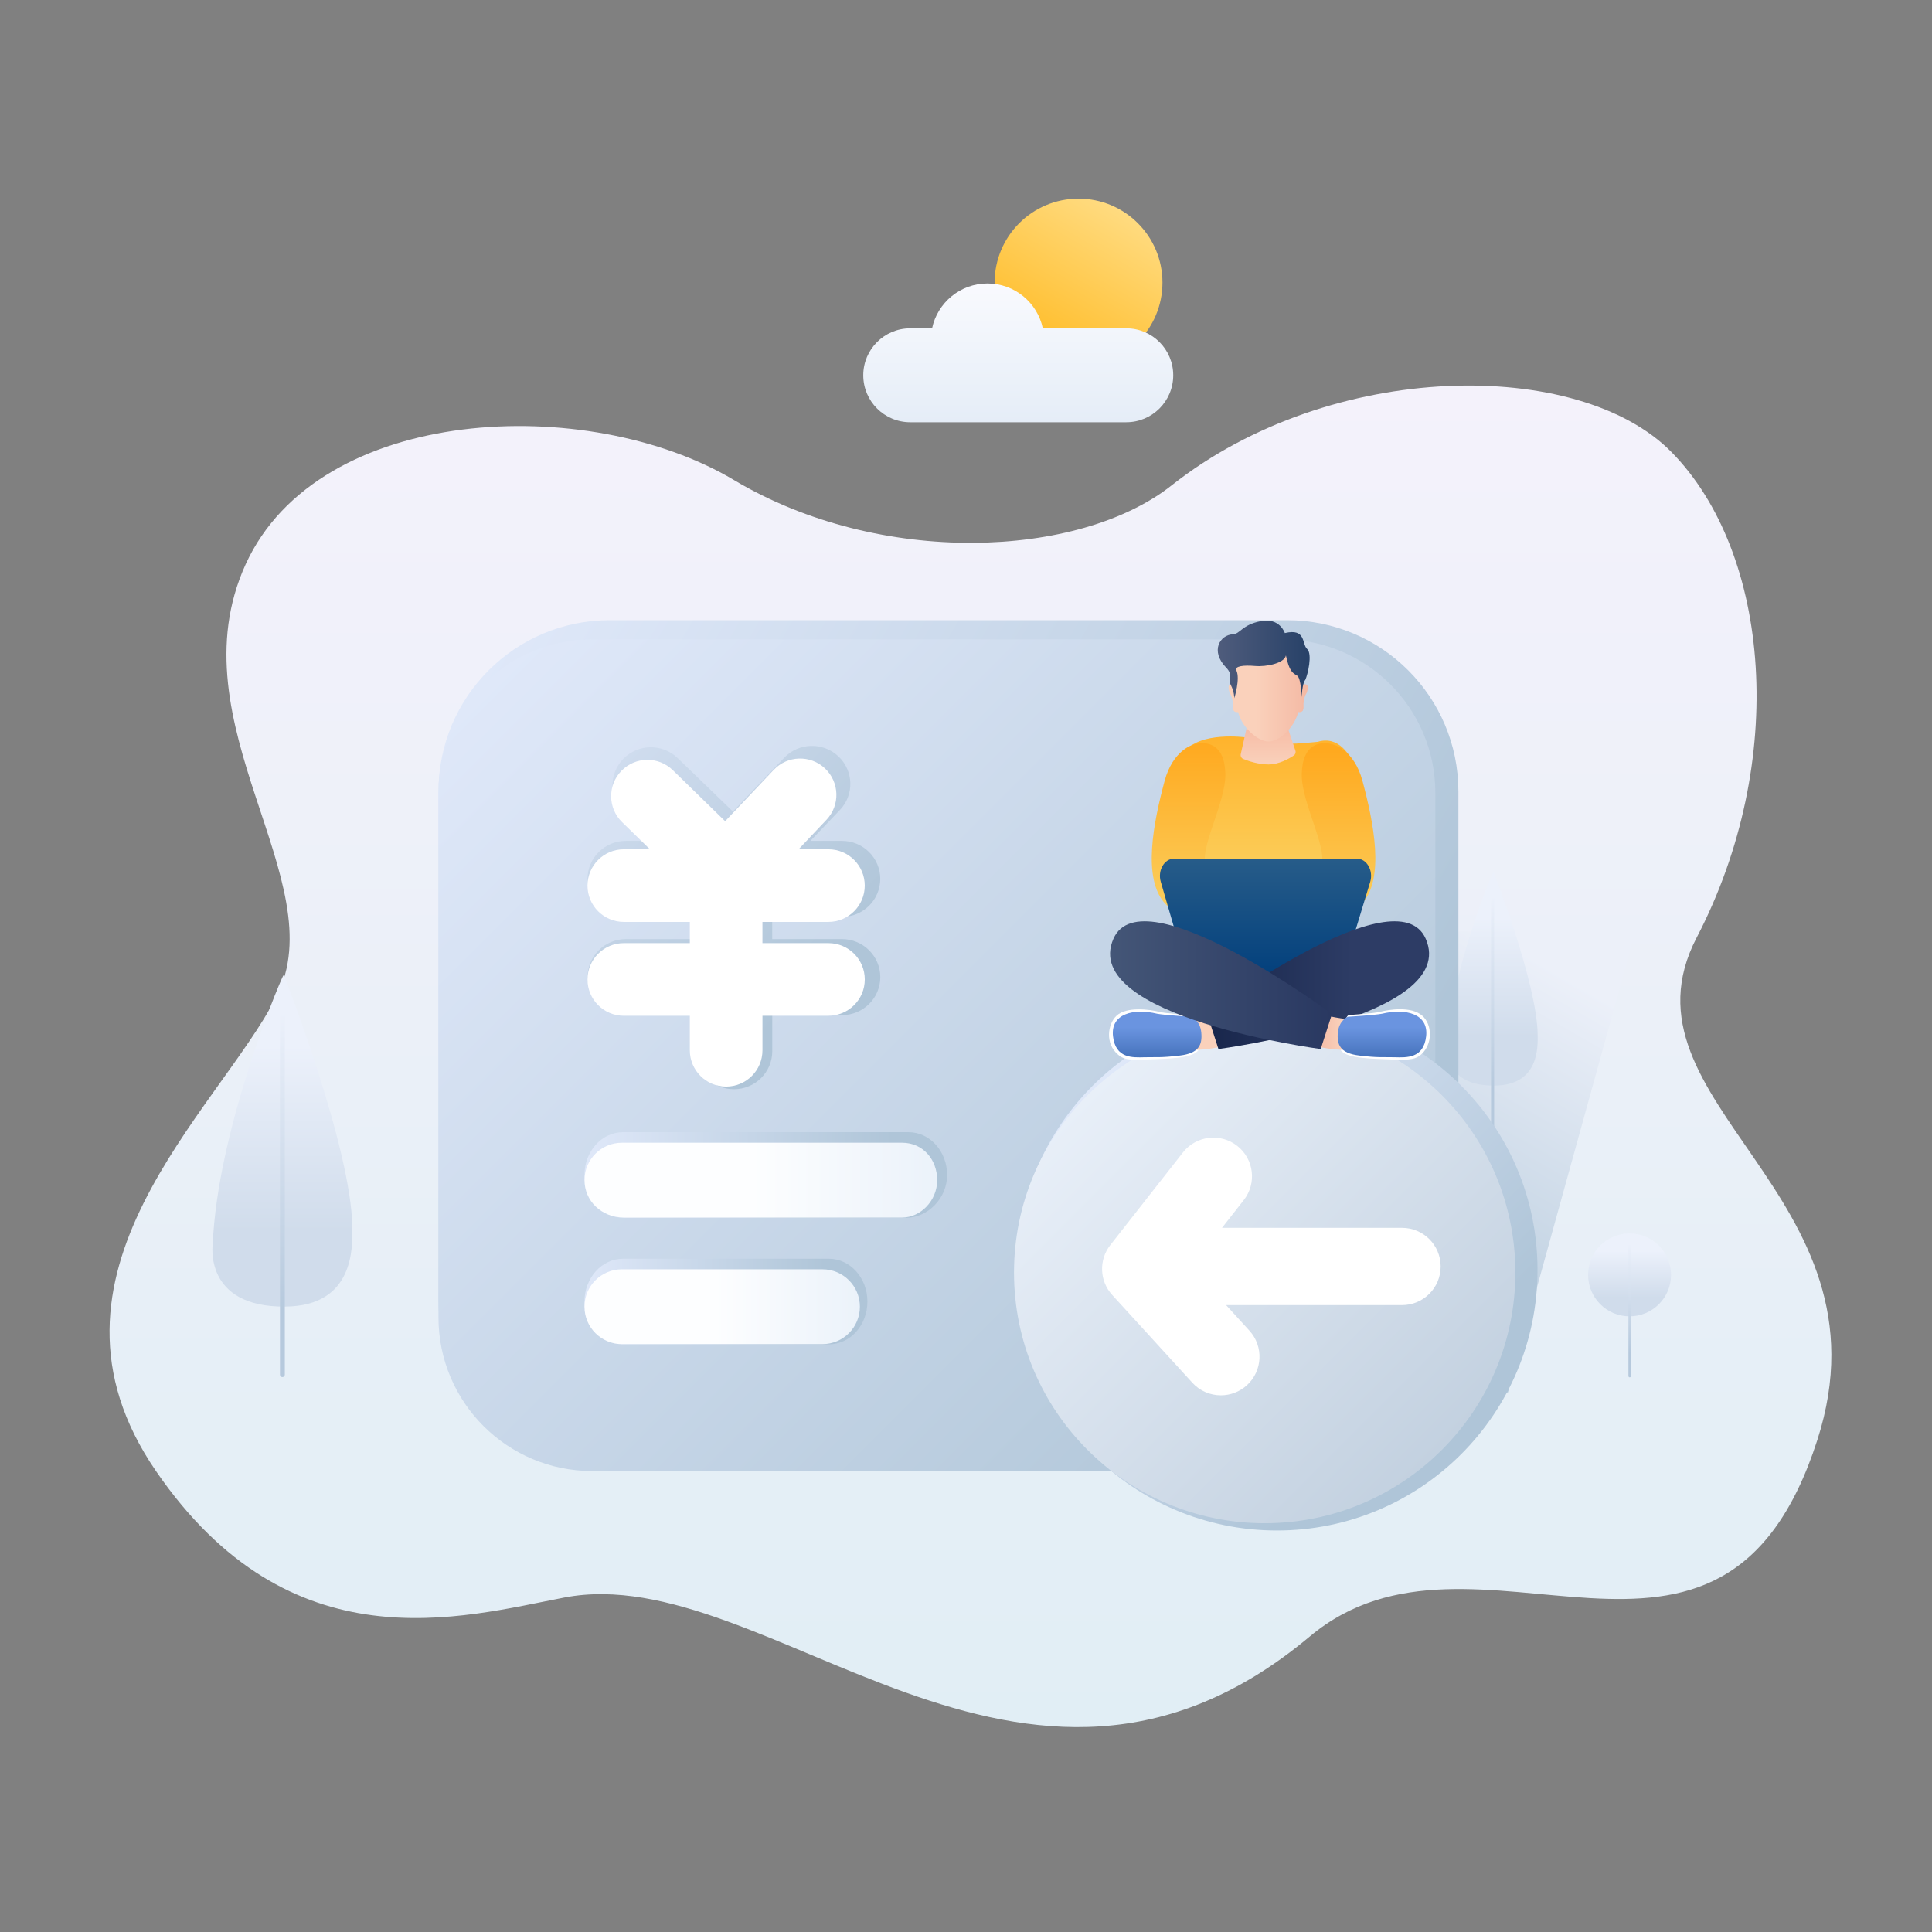 <?xml version="1.0" standalone="no"?><!DOCTYPE svg PUBLIC "-//W3C//DTD SVG 1.1//EN" "http://www.w3.org/Graphics/SVG/1.1/DTD/svg11.dtd"><svg height="800" node-id="1" sillyvg="true" template-height="800" template-width="800" version="1.1" viewBox="0 0 800 800" width="800" xmlns="http://www.w3.org/2000/svg" xmlns:xlink="http://www.w3.org/1999/xlink"><rect x="0" y="0" width="800" height="800" fill="#808080" stroke="none"/><defs node-id="165"><linearGradient gradientUnits="userSpaceOnUse" id="SVGID_1_" node-id="15" spreadMethod="pad" x1="401.85" x2="401.85" y1="159.654" y2="715.146"><stop offset="0" stop-color="#f4f2fb"></stop><stop offset="1" stop-color="#e1eef5"></stop></linearGradient><linearGradient gradientUnits="userSpaceOnUse" id="SVGID_2_" node-id="19" spreadMethod="pad" x1="451.08" x2="600.815" y1="600.968" y2="341.618"><stop offset="0.362" stop-color="#b4c9db"></stop><stop offset="0.898" stop-color="#ecf0f9"></stop></linearGradient><linearGradient gradientUnits="userSpaceOnUse" id="SVGID_3_" node-id="24" spreadMethod="pad" x1="116.932" x2="116.932" y1="541.043" y2="403.868"><stop offset="0.227" stop-color="#d0dceb"></stop><stop offset="0.789" stop-color="#ecf1fb"></stop></linearGradient><linearGradient gradientUnits="userSpaceOnUse" id="SVGID_4_" node-id="29" spreadMethod="pad" x1="116.934" x2="116.934" y1="419.1" y2="570.234"><stop offset="0" stop-color="#ecf1fb"></stop><stop offset="0.818" stop-color="#b6c9dd"></stop></linearGradient><linearGradient gradientUnits="userSpaceOnUse" id="SVGID_5_" node-id="34" spreadMethod="pad" x1="618.061" x2="618.061" y1="449.521" y2="361.197"><stop offset="0.227" stop-color="#d0dceb"></stop><stop offset="0.789" stop-color="#ecf1fb"></stop></linearGradient><linearGradient gradientUnits="userSpaceOnUse" id="SVGID_6_" node-id="39" spreadMethod="pad" x1="618.062" x2="618.062" y1="371.004" y2="468.316"><stop offset="0" stop-color="#ecf1fb"></stop><stop offset="0.818" stop-color="#b6c9dd"></stop></linearGradient><linearGradient gradientUnits="userSpaceOnUse" id="SVGID_7_" node-id="44" spreadMethod="pad" x1="674.77" x2="674.77" y1="545.067" y2="510.736"><stop offset="0.227" stop-color="#d0dceb"></stop><stop offset="0.789" stop-color="#ecf1fb"></stop></linearGradient><linearGradient gradientUnits="userSpaceOnUse" id="SVGID_8_" node-id="48" spreadMethod="pad" x1="674.831" x2="674.831" y1="515.071" y2="570.335"><stop offset="0" stop-color="#ecf1fb"></stop><stop offset="0.818" stop-color="#b6c9dd"></stop></linearGradient><linearGradient gradientUnits="userSpaceOnUse" id="SVGID_9_" node-id="52" spreadMethod="pad" x1="463.979" x2="429.224" y1="86.915" y2="147.111"><stop offset="0" stop-color="#ffdb80"></stop><stop offset="1" stop-color="#ffbb24"></stop></linearGradient><linearGradient gradientUnits="userSpaceOnUse" id="SVGID_10_" node-id="56" spreadMethod="pad" x1="421.642" x2="421.642" y1="117.381" y2="174.835"><stop offset="0" stop-color="#f9fafe"></stop><stop offset="1" stop-color="#e5edf7"></stop></linearGradient><linearGradient gradientUnits="userSpaceOnUse" id="SVGID_11_" node-id="61" spreadMethod="pad" x1="604.903" x2="180.547" y1="555.465" y2="310.463"><stop offset="0.15" stop-color="#afc5d8"></stop><stop offset="1" stop-color="#dfe8f9"></stop></linearGradient><linearGradient gradientUnits="userSpaceOnUse" id="SVGID_12_" node-id="65" spreadMethod="pad" x1="558.62" x2="217.299" y1="607.599" y2="266.279"><stop offset="0.15" stop-color="#b6cadc"></stop><stop offset="1" stop-color="#dfe8f9"></stop></linearGradient><linearGradient gradientUnits="userSpaceOnUse" id="SVGID_13_" node-id="69" spreadMethod="pad" x1="359.189" x2="242.028" y1="538.94" y2="538.94"><stop offset="0.15" stop-color="#afc5d8"></stop><stop offset="1" stop-color="#dfe8f9"></stop></linearGradient><linearGradient gradientUnits="userSpaceOnUse" id="SVGID_14_" node-id="73" spreadMethod="pad" x1="356.063" x2="242.028" y1="541.084" y2="541.084"><stop offset="0" stop-color="#ebf2fa"></stop><stop offset="0.525" stop-color="#fdfeff"></stop></linearGradient><linearGradient gradientUnits="userSpaceOnUse" id="SVGID_15_" node-id="77" spreadMethod="pad" x1="392.189" x2="242.028" y1="486.523" y2="486.523"><stop offset="0.15" stop-color="#afc5d8"></stop><stop offset="1" stop-color="#dfe8f9"></stop></linearGradient><linearGradient gradientUnits="userSpaceOnUse" id="SVGID_16_" node-id="81" spreadMethod="pad" x1="388.063" x2="242.028" y1="488.666" y2="488.666"><stop offset="0" stop-color="#ebf2fa"></stop><stop offset="0.525" stop-color="#fdfeff"></stop></linearGradient><linearGradient gradientUnits="userSpaceOnUse" id="SVGID_17_" node-id="85" spreadMethod="pad" x1="605.054" x2="452.475" y1="602.135" y2="449.556"><stop offset="0.15" stop-color="#afc5d8"></stop><stop offset="1" stop-color="#dfe8f9"></stop></linearGradient><linearGradient gradientUnits="userSpaceOnUse" id="SVGID_18_" node-id="89" spreadMethod="pad" x1="597.079" x2="450.278" y1="600.332" y2="453.531"><stop offset="0" stop-color="#c3d1e0"></stop><stop offset="1" stop-color="#e8eff8"></stop></linearGradient><linearGradient gradientUnits="userSpaceOnUse" id="SVGID_19_" node-id="93" spreadMethod="pad" x1="354.327" x2="252.698" y1="421.241" y2="319.612"><stop offset="0.15" stop-color="#afc5d8"></stop><stop offset="1" stop-color="#cfdcee"></stop></linearGradient><linearGradient gradientUnits="userSpaceOnUse" id="SVGID_20_" node-id="100" spreadMethod="pad" x1="524.015" x2="524.015" y1="384.135" y2="304.966"><stop offset="0" stop-color="#fad96e"></stop><stop offset="1" stop-color="#ffb32c"></stop></linearGradient><linearGradient gradientUnits="userSpaceOnUse" id="SVGID_21_" node-id="104" spreadMethod="pad" x1="525.113" x2="525.113" y1="291.464" y2="316.544"><stop offset="0" stop-color="#f4ae98"></stop><stop offset="1" stop-color="#fad1bb"></stop></linearGradient><linearGradient gradientTransform="matrix(0.99 -0.141 0.141 0.99 447.817 -582.378)" gradientUnits="userSpaceOnUse" id="SVGID_22_" node-id="108" spreadMethod="pad" x1="-87.334" x2="-75.076" y1="974.693" y2="888.38"><stop offset="0" stop-color="#fad96e"></stop><stop offset="1" stop-color="#ffa91f"></stop></linearGradient><linearGradient gradientTransform="matrix(-0.99 -0.141 -0.141 0.99 -8006.876 -582.378)" gradientUnits="userSpaceOnUse" id="SVGID_23_" node-id="112" spreadMethod="pad" x1="-8607.319" x2="-8595.061" y1="-235.346" y2="-321.658"><stop offset="0" stop-color="#fad96e"></stop><stop offset="1" stop-color="#ffa91f"></stop></linearGradient><linearGradient gradientUnits="userSpaceOnUse" id="SVGID_24_" node-id="116" spreadMethod="pad" x1="524.015" x2="524.015" y1="355.544" y2="405.854"><stop offset="0" stop-color="#275c89"></stop><stop offset="1" stop-color="#013f7c"></stop></linearGradient><linearGradient gradientUnits="userSpaceOnUse" id="SVGID_25_" node-id="122" spreadMethod="pad" x1="8217.262" x2="8199.451" y1="427.567" y2="427.567"><stop offset="0" stop-color="#f4b9a4"></stop><stop offset="0.652" stop-color="#fad1bb"></stop></linearGradient><linearGradient gradientUnits="userSpaceOnUse" id="SVGID_26_" node-id="126" spreadMethod="pad" x1="499.866" x2="591.748" y1="407.937" y2="407.937"><stop offset="0" stop-color="#18264b"></stop><stop offset="0.652" stop-color="#2d3c65"></stop></linearGradient><linearGradient gradientUnits="userSpaceOnUse" id="SVGID_27_" node-id="130" spreadMethod="pad" x1="479.149" x2="479.149" y1="437.821" y2="418.914"><stop offset="0" stop-color="#4673bc"></stop><stop offset="0.652" stop-color="#6a94e0"></stop></linearGradient><linearGradient gradientUnits="userSpaceOnUse" id="SVGID_28_" node-id="136" spreadMethod="pad" x1="544.258" x2="562.069" y1="427.567" y2="427.567"><stop offset="0" stop-color="#f4b9a4"></stop><stop offset="0.652" stop-color="#fad1bb"></stop></linearGradient><linearGradient gradientUnits="userSpaceOnUse" id="SVGID_29_" node-id="140" spreadMethod="pad" x1="459.659" x2="551.54" y1="407.937" y2="407.937"><stop offset="0" stop-color="#445677"></stop><stop offset="1" stop-color="#293861"></stop></linearGradient><linearGradient gradientUnits="userSpaceOnUse" id="SVGID_30_" node-id="144" spreadMethod="pad" x1="572.257" x2="572.257" y1="437.821" y2="418.914"><stop offset="0" stop-color="#4673bc"></stop><stop offset="0.652" stop-color="#6a94e0"></stop></linearGradient><linearGradient gradientUnits="userSpaceOnUse" id="SVGID_31_" node-id="148" spreadMethod="pad" x1="541.529" x2="508.752" y1="285.711" y2="285.711"><stop offset="0" stop-color="#f4b9a4"></stop><stop offset="0.652" stop-color="#fad1bb"></stop></linearGradient><linearGradient gradientUnits="userSpaceOnUse" id="SVGID_32_" node-id="152" spreadMethod="pad" x1="504.241" x2="542.295" y1="273.041" y2="273.041"><stop offset="0" stop-color="#4f5c7c"></stop><stop offset="1" stop-color="#274168"></stop></linearGradient></defs><g node-id="464"><g node-id="465"><path d="M 485.11 201.01 C 446.74 231.30 364.37 234.82 303.94 198.79 C 243.51 162.76 131.94 167.41 101.72 233.66 C 71.50 299.91 138.91 364.99 114.50 412.64 C 90.09 460.29 8.74 527.68 64.52 609.04 C 120.30 690.40 191.12 669.66 233.74 661.49 C 317.91 645.36 423.53 777.16 542.36 677.62 C 610.83 620.27 712.80 719.71 752.53 596.26 C 785.31 494.40 666.86 456.76 702.56 388.23 C 740.52 315.35 733.23 228.99 692.10 187.17 C 653.79 148.21 551.35 148.71 485.11 201.01 Z" fill="url(#SVGID_1_)" fill-rule="nonzero" group-id="1,2" node-id="365" stroke="none" target-height="628.95" target-width="776.57" target-x="8.74" target-y="148.21"></path><path d="M 352.51 544.06 C 357.15 532.13 416.12 385.70 416.12 385.70 L 677.18 385.70 L 624.39 576.60 L 352.51 544.06 Z" fill="url(#SVGID_2_)" fill-rule="nonzero" group-id="1,2" node-id="367" stroke="none" target-height="190.9" target-width="324.67" target-x="352.51" target-y="385.7"></path><g node-id="468"><path d="M 117.71 404.11 C 117.71 404.11 117.49 403.54 117.19 404.15 C 114.49 409.64 90.04 469.11 88.10 515.01 C 88.10 515.01 84.02 541.38 118.21 541.03 C 146.75 540.74 145.99 516.43 145.89 508.24 C 145.51 475.02 117.71 404.11 117.71 404.11 Z" fill="url(#SVGID_3_)" fill-rule="nonzero" group-id="1,2,5" node-id="371" stroke="none" target-height="137.84" target-width="62.73" target-x="84.02" target-y="403.54"></path><g node-id="473"><path d="M 116.93 570.23 C 116.38 570.23 115.93 569.78 115.93 569.23 L 115.93 420.10 C 115.93 419.55 116.38 419.10 116.93 419.10 C 117.48 419.10 117.93 419.55 117.93 420.10 L 117.93 569.23 C 117.93 569.79 117.49 570.23 116.93 570.23 Z" fill="url(#SVGID_4_)" fill-rule="nonzero" group-id="1,2,5,10" node-id="375" stroke="none" target-height="151.13" target-width="2" target-x="115.93" target-y="419.1"></path></g></g><g node-id="469"><path d="M 618.56 361.35 C 618.56 361.35 618.42 360.98 618.23 361.38 C 616.49 364.91 600.75 403.21 599.50 432.76 C 599.50 432.76 596.87 449.74 618.89 449.52 C 637.27 449.34 636.78 433.68 636.71 428.41 C 636.46 407.01 618.56 361.35 618.56 361.35 Z" fill="url(#SVGID_5_)" fill-rule="nonzero" group-id="1,2,6" node-id="381" stroke="none" target-height="88.76" target-width="40.4" target-x="596.87" target-y="360.98"></path><g node-id="474"><path d="M 618.06 468.32 C 617.70 468.32 617.42 468.03 617.42 467.68 L 617.42 371.66 C 617.42 371.30 617.71 371.02 618.06 371.02 C 618.41 371.02 618.70 371.31 618.70 371.66 L 618.70 467.68 C 618.71 468.03 618.42 468.32 618.06 468.32 Z" fill="url(#SVGID_6_)" fill-rule="nonzero" group-id="1,2,6,11" node-id="385" stroke="none" target-height="97.3" target-width="1.29" target-x="617.42" target-y="371.02"></path></g></g><g node-id="470"><path d="M 691.94 527.90 C 691.94 537.38 684.25 545.07 674.77 545.07 C 665.29 545.07 657.60 537.38 657.60 527.90 C 657.60 518.42 665.29 510.73 674.77 510.73 C 684.25 510.73 691.94 518.42 691.94 527.90 Z" fill="url(#SVGID_7_)" fill-rule="nonzero" group-id="1,2,7" node-id="391" stroke="none" target-height="34.34" target-width="34.34" target-x="657.6" target-y="510.73"></path><path d="M 674.83 570.33 C 674.54 570.33 674.30 570.09 674.30 569.80 L 674.30 515.60 C 674.30 515.31 674.54 515.07 674.83 515.07 C 675.12 515.07 675.36 515.31 675.36 515.60 L 675.36 569.81 C 675.36 570.10 675.12 570.33 674.83 570.33 Z" fill="url(#SVGID_8_)" fill-rule="nonzero" group-id="1,2,7" node-id="393" stroke="none" target-height="55.26" target-width="1.06" target-x="674.3" target-y="515.07"></path></g><path d="M 481.35 117.01 C 481.35 136.20 465.79 151.76 446.60 151.76 C 427.41 151.76 411.85 136.20 411.85 117.01 C 411.85 97.82 427.41 82.26 446.60 82.26 C 465.79 82.26 481.35 97.82 481.35 117.01 Z" fill="url(#SVGID_9_)" fill-rule="nonzero" group-id="1,2" node-id="396" stroke="none" target-height="69.5" target-width="69.5" target-x="411.85" target-y="82.26"></path><path d="M 466.38 135.96 L 431.81 135.96 C 429.58 125.35 420.16 117.38 408.88 117.38 C 397.60 117.38 388.19 125.35 385.95 135.96 L 376.90 135.96 C 366.17 135.96 357.46 144.66 357.46 155.40 L 357.46 155.40 C 357.46 166.13 366.16 174.84 376.90 174.84 L 466.37 174.84 C 477.10 174.84 485.81 166.14 485.81 155.40 L 485.81 155.40 C 485.81 144.66 477.11 135.96 466.38 135.96 Z" fill="url(#SVGID_10_)" fill-rule="nonzero" group-id="1,2" node-id="398" stroke="none" target-height="57.46" target-width="128.35" target-x="357.46" target-y="117.38"></path></g><g node-id="466"><path d="M 532.96 609.12 L 252.49 609.12 C 213.32 609.12 181.56 577.37 181.56 538.19 L 181.56 327.73 C 181.56 288.56 213.31 256.80 252.49 256.80 L 532.96 256.80 C 572.13 256.80 603.89 288.55 603.89 327.73 L 603.89 538.20 C 603.88 577.37 572.13 609.12 532.96 609.12 Z" fill="url(#SVGID_11_)" fill-rule="nonzero" group-id="1,3" node-id="403" stroke="none" target-height="352.32" target-width="422.33" target-x="181.56" target-y="256.8"></path><path d="M 530.75 609.12 L 245.17 609.12 C 210.04 609.12 181.56 580.64 181.56 545.51 L 181.56 328.36 C 181.56 293.23 210.04 264.75 245.17 264.75 L 530.74 264.75 C 565.87 264.75 594.35 293.23 594.35 328.36 L 594.35 545.52 C 594.35 580.65 565.88 609.12 530.75 609.12 Z" fill="url(#SVGID_12_)" fill-rule="nonzero" group-id="1,3" node-id="405" stroke="none" target-height="344.37" target-width="412.79" target-x="181.56" target-y="264.75"></path><path d="M 343.23 556.66 L 257.98 556.66 C 249.17 556.66 242.03 548.73 242.03 538.94 C 242.03 529.15 249.17 521.22 257.98 521.22 L 343.23 521.22 C 352.04 521.22 359.18 529.15 359.18 538.94 C 359.19 548.73 352.05 556.66 343.23 556.66 Z" fill="url(#SVGID_13_)" fill-rule="nonzero" group-id="1,3" node-id="407" stroke="none" target-height="35.44" target-width="117.16" target-x="242.03" target-y="521.22"></path><path d="M 340.57 556.57 L 257.51 556.57 C 248.96 556.57 242.02 549.64 242.02 541.08 C 242.02 532.52 248.95 525.59 257.51 525.59 L 340.57 525.59 C 349.12 525.59 356.06 532.52 356.06 541.08 C 356.06 549.64 349.13 556.57 340.57 556.57 Z" fill="url(#SVGID_14_)" fill-rule="nonzero" group-id="1,3" node-id="409" stroke="none" target-height="30.98" target-width="114.04" target-x="242.02" target-y="525.59"></path><path d="M 375.23 504.25 L 257.98 504.25 C 249.17 504.25 242.03 496.32 242.03 486.53 C 242.03 476.74 249.17 468.81 257.98 468.81 L 376.23 468.81 C 385.04 468.81 392.18 476.74 392.18 486.53 C 392.19 496.31 384.05 504.25 375.23 504.25 Z" fill="url(#SVGID_15_)" fill-rule="nonzero" group-id="1,3" node-id="411" stroke="none" target-height="35.44" target-width="150.16" target-x="242.03" target-y="468.81"></path><path d="M 373.57 504.16 L 258.52 504.16 C 248.97 504.16 242.03 497.23 242.03 488.67 C 242.03 480.11 248.96 473.18 257.52 473.18 L 373.58 473.18 C 382.13 473.18 388.07 480.11 388.07 488.67 C 388.07 497.23 381.13 504.16 373.57 504.16 Z" fill="url(#SVGID_16_)" fill-rule="nonzero" group-id="1,3" node-id="413" stroke="none" target-height="30.98" target-width="146.04" target-x="242.03" target-y="473.18"></path><path d="M 636.65 525.85 C 636.65 585.44 588.35 633.74 528.76 633.74 C 469.17 633.74 420.87 585.44 420.87 525.85 C 420.87 466.26 469.17 417.96 528.76 417.96 C 588.35 417.96 636.65 466.26 636.65 525.85 Z" fill="url(#SVGID_17_)" fill-rule="nonzero" group-id="1,3" node-id="415" stroke="none" target-height="215.78" target-width="215.78" target-x="420.87" target-y="417.96"></path><path d="M 627.48 526.93 C 627.48 584.26 581.01 630.73 523.68 630.73 C 466.35 630.73 419.88 584.26 419.88 526.93 C 419.88 469.60 466.35 423.13 523.68 423.13 C 581.01 423.13 627.48 469.60 627.48 526.93 Z" fill="url(#SVGID_18_)" fill-rule="nonzero" group-id="1,3" node-id="417" stroke="none" target-height="207.6" target-width="207.6" target-x="419.88" target-y="423.13"></path><path d="M 348.62 388.86 L 319.76 388.86 L 319.76 379.67 L 348.62 379.67 C 357.39 379.67 364.50 372.62 364.50 363.93 C 364.50 355.24 357.39 348.19 348.62 348.19 L 335.57 348.19 L 347.76 335.42 C 353.79 329.11 353.51 319.15 347.14 313.17 C 340.77 307.20 330.72 307.47 324.70 313.79 L 303.48 336.03 L 280.59 313.90 C 274.31 307.83 264.26 307.95 258.14 314.18 C 252.02 320.40 252.14 330.37 258.42 336.43 L 270.58 348.19 L 259.16 348.19 C 250.39 348.19 243.28 355.24 243.28 363.93 C 243.28 372.62 250.39 379.67 259.16 379.67 L 288.02 379.67 L 288.02 388.86 L 259.16 388.86 C 250.39 388.86 243.28 395.91 243.28 404.60 C 243.28 413.29 250.39 420.34 259.16 420.34 L 288.02 420.34 L 288.02 435.28 C 288.02 443.97 295.13 451.02 303.90 451.02 C 312.67 451.02 319.78 443.97 319.78 435.28 L 319.78 420.34 L 348.64 420.34 C 357.41 420.34 364.52 413.29 364.52 404.60 C 364.50 395.90 357.39 388.86 348.62 388.86 Z" fill="url(#SVGID_19_)" fill-rule="nonzero" group-id="1,3" node-id="419" stroke="none" target-height="143.82" target-width="121.24" target-x="243.28" target-y="307.2"></path><path d="M 343.04 390.53 L 315.71 390.53 L 315.71 381.75 L 343.04 381.75 C 351.34 381.75 358.08 375.02 358.08 366.71 C 358.08 358.40 351.35 351.67 343.04 351.67 L 330.68 351.67 L 342.22 339.47 C 347.93 333.44 347.66 323.92 341.63 318.21 C 335.60 312.50 326.08 312.77 320.37 318.80 L 300.27 340.05 L 278.59 318.91 C 272.64 313.11 263.12 313.23 257.33 319.18 C 251.53 325.12 251.65 334.64 257.60 340.44 L 269.12 351.67 L 258.31 351.67 C 250.01 351.67 243.27 358.40 243.27 366.71 C 243.27 375.02 250.00 381.75 258.31 381.75 L 285.64 381.75 L 285.64 390.53 L 258.31 390.53 C 250.01 390.53 243.27 397.26 243.27 405.57 C 243.27 413.88 250.00 420.61 258.31 420.61 L 285.64 420.61 L 285.64 434.89 C 285.64 443.19 292.37 449.93 300.68 449.93 C 308.99 449.93 315.72 443.20 315.72 434.89 L 315.72 420.60 L 343.05 420.60 C 351.35 420.60 358.09 413.87 358.09 405.56 C 358.09 397.25 351.35 390.53 343.04 390.53 Z" fill="#ffffff" fill-rule="nonzero" group-id="1,3" node-id="421" stroke="none" target-height="137.43" target-width="114.82" target-x="243.27" target-y="312.5"></path><path d="M 459.75 515.56 L 489.84 477.19 C 495.29 470.24 505.35 469.02 512.30 474.47 C 519.25 479.92 520.47 489.98 515.02 496.93 L 506.01 508.42 L 580.55 508.42 C 589.39 508.42 596.55 515.58 596.55 524.42 C 596.55 533.26 589.39 540.42 580.55 540.42 L 507.70 540.42 L 517.35 550.99 C 523.31 557.52 522.85 567.64 516.32 573.59 C 513.25 576.39 509.39 577.77 505.54 577.77 C 501.20 577.77 496.87 576.02 493.72 572.56 L 460.53 536.20 C 455.26 530.45 454.93 521.71 459.75 515.56 Z" fill="#ffffff" fill-rule="nonzero" group-id="1,3" node-id="423" stroke="none" target-height="108.75" target-width="141.62" target-x="454.93" target-y="469.02"></path></g><g node-id="467"><path d="M 515.85 305.34 C 515.85 305.34 496.64 302.68 490.40 311.51 C 484.16 320.34 481.88 342.93 481.88 342.93 L 496.34 342.17 L 495.12 368.49 L 521.80 384.13 L 559.80 363.69 L 554.02 339.84 L 566.16 336.67 C 566.16 336.67 562.54 302.06 545.65 307.17 C 536.98 308.10 534.24 307.94 534.24 307.94 C 534.24 307.94 531.96 315.22 524.12 314.60 C 516.27 313.99 515.85 305.34 515.85 305.34 Z" fill="url(#SVGID_20_)" fill-rule="nonzero" group-id="1,4" node-id="428" stroke="none" target-height="82.07" target-width="84.28" target-x="481.88" target-y="302.06"></path><path d="M 517.76 294.46 L 513.77 312.26 C 513.58 313.10 514.02 313.95 514.81 314.27 C 516.87 315.11 521.00 316.54 525.25 316.54 C 529.65 316.54 533.81 314.13 535.72 312.84 C 536.38 312.40 536.65 311.57 536.40 310.82 L 530.30 292.66 C 530.02 291.83 529.18 291.34 528.32 291.49 L 519.17 293.11 C 518.48 293.24 517.92 293.77 517.76 294.46 Z" fill="url(#SVGID_21_)" fill-rule="nonzero" group-id="1,4" node-id="430" stroke="none" target-height="25.2" target-width="23.07" target-x="513.58" target-y="291.34"></path><path d="M 493.91 308.42 C 499.50 306.56 507.08 307.81 507.39 320.35 C 507.70 332.89 495.41 352.88 499.81 359.83 C 504.27 366.88 513.81 376.88 519.87 382.58 C 518.46 389.28 514.65 394.91 514.65 394.91 C 514.65 394.91 492.29 384.59 482.55 374.26 C 472.81 363.93 477.73 340.23 482.24 323.37 C 485.65 310.66 493.91 308.42 493.91 308.42 Z" fill="url(#SVGID_22_)" fill-rule="nonzero" group-id="1,4" node-id="432" stroke="none" target-height="88.35" target-width="47.06" target-x="472.81" target-y="306.56"></path><path d="M 552.51 308.42 C 546.92 306.56 539.34 307.81 539.03 320.35 C 538.72 332.89 551.01 352.88 546.61 359.83 C 542.15 366.88 532.61 376.88 526.55 382.58 C 527.96 389.28 531.77 394.91 531.77 394.91 C 531.77 394.91 554.13 384.59 563.87 374.26 C 573.61 363.93 568.69 340.23 564.18 323.37 C 560.78 310.66 552.51 308.42 552.51 308.42 Z" fill="url(#SVGID_23_)" fill-rule="nonzero" group-id="1,4" node-id="434" stroke="none" target-height="88.35" target-width="47.06" target-x="526.55" target-y="306.56"></path><path d="M 496.63 405.85 L 550.92 405.85 C 553.38 405.85 555.58 403.99 556.43 401.18 L 567.37 365.18 C 568.79 360.51 565.95 355.54 561.86 355.54 L 486.18 355.54 C 482.13 355.54 479.29 360.42 480.64 365.08 L 491.09 401.08 C 491.92 403.94 494.14 405.85 496.63 405.85 Z" fill="url(#SVGID_24_)" fill-rule="nonzero" group-id="1,4" node-id="436" stroke="none" target-height="50.31" target-width="89.5" target-x="479.29" target-y="355.54"></path><g node-id="471"><path d="M 494.46 422.41 C 494.46 422.41 493.62 420.56 492.98 420.36 C 492.33 420.16 483.05 419.79 479.66 418.91 C 476.27 418.03 466.51 416.64 462.32 420.60 C 458.68 424.05 457.47 432.11 463.02 436.75 C 465.10 438.56 467.15 439.09 474.86 438.73 C 482.57 438.37 493.75 438.45 496.20 434.88 C 496.12 428.98 494.46 422.41 494.46 422.41 Z" fill="#ffffff" fill-rule="nonzero" group-id="1,4,8" node-id="440" stroke="none" target-height="22.45" target-width="38.73" target-x="457.47" target-y="416.64"></path><path d="M 503.08 420.36 C 503.08 420.36 494.12 422.37 490.91 422.08 C 487.70 421.79 490.39 434.70 490.39 434.70 C 490.39 434.70 498.95 435.29 506.52 433.10 C 509.07 423.21 503.08 420.36 503.08 420.36 Z" fill="url(#SVGID_25_)" fill-rule="nonzero" group-id="1,4,8" node-id="442" stroke="none" target-height="14.93" target-width="21.37" target-x="487.7" target-y="420.36"></path><path d="M 499.87 419.89 L 504.53 434.38 C 504.53 434.38 604.66 421.19 590.35 388.70 C 578.38 361.54 499.87 419.89 499.87 419.89 Z" fill="url(#SVGID_26_)" fill-rule="nonzero" group-id="1,4,8" node-id="444" stroke="none" target-height="72.84" target-width="104.79" target-x="499.87" target-y="361.54"></path><path d="M 493.30 421.02 C 493.30 421.02 496.97 422.46 497.43 427.57 C 497.90 432.69 496.38 436.12 488.58 437.07 C 480.78 438.02 478.80 437.66 473.91 437.78 C 469.02 437.90 461.92 438.37 460.87 429.07 C 459.82 419.77 469.33 417.40 479.19 419.77 C 482.29 420.36 493.30 421.02 493.30 421.02 Z" fill="url(#SVGID_27_)" fill-rule="nonzero" group-id="1,4,8" node-id="446" stroke="none" target-height="20.97" target-width="38.08" target-x="459.82" target-y="417.4"></path></g><g node-id="472"><path d="M 556.94 422.41 C 556.94 422.41 557.78 420.56 558.42 420.36 C 559.06 420.16 568.35 419.79 571.74 418.91 C 575.13 418.03 584.23 416.57 588.83 420.49 C 593.09 424.13 593.37 432.18 588.52 436.62 C 586.44 438.43 584.25 439.09 576.54 438.73 C 568.83 438.37 557.65 438.45 555.20 434.88 C 555.28 428.98 556.94 422.41 556.94 422.41 Z" fill="#ffffff" fill-rule="nonzero" group-id="1,4,9" node-id="451" stroke="none" target-height="22.52" target-width="38.17" target-x="555.2" target-y="416.57"></path><path d="M 548.33 420.36 C 548.33 420.36 557.29 422.37 560.50 422.08 C 563.70 421.78 561.02 434.70 561.02 434.70 C 561.02 434.70 552.46 435.29 544.89 433.10 C 542.33 423.21 548.33 420.36 548.33 420.36 Z" fill="url(#SVGID_28_)" fill-rule="nonzero" group-id="1,4,9" node-id="453" stroke="none" target-height="14.93" target-width="21.37" target-x="542.33" target-y="420.36"></path><path d="M 551.54 419.89 L 546.88 434.38 C 546.88 434.38 446.75 421.19 461.06 388.70 C 473.02 361.54 551.54 419.89 551.54 419.89 Z" fill="url(#SVGID_29_)" fill-rule="nonzero" group-id="1,4,9" node-id="455" stroke="none" target-height="72.84" target-width="104.79" target-x="446.75" target-y="361.54"></path><path d="M 558.11 421.02 C 558.11 421.02 554.44 422.46 553.98 427.57 C 553.51 432.69 555.03 436.12 562.83 437.07 C 570.63 438.02 572.61 437.66 577.50 437.78 C 582.39 437.90 589.49 438.37 590.54 429.07 C 591.59 419.77 582.08 417.40 572.22 419.77 C 569.11 420.36 558.11 421.02 558.11 421.02 Z" fill="url(#SVGID_30_)" fill-rule="nonzero" group-id="1,4,9" node-id="457" stroke="none" target-height="20.97" target-width="38.08" target-x="553.51" target-y="417.4"></path></g><path d="M 540.82 287.34 C 541.41 286.49 541.79 284.32 541.31 283.69 C 540.43 282.98 539.60 283.39 538.97 284.01 C 539.11 278.82 538.65 274.51 538.53 273.42 C 538.21 270.24 534.97 264.42 524.40 264.42 C 513.83 264.42 511.78 272.05 511.78 272.05 C 511.78 272.05 511.09 277.45 511.30 284.00 C 510.67 283.40 509.85 283.01 508.98 283.71 C 508.49 284.35 508.87 286.52 509.47 287.36 C 510.06 288.21 510.44 290.22 510.55 291.33 C 510.65 292.39 509.89 295.20 512.67 294.85 C 514.33 301.49 521.05 307.04 525.22 307.04 C 529.79 307.04 535.85 301.46 537.58 294.85 C 540.42 295.24 539.65 292.40 539.75 291.34 C 539.85 290.20 540.23 288.19 540.82 287.34 Z" fill="url(#SVGID_31_)" fill-rule="nonzero" group-id="1,4" node-id="460" stroke="none" target-height="42.62" target-width="33.3" target-x="508.49" target-y="264.42"></path><path d="M 532.02 262.14 C 532.02 262.14 529.96 255.64 522.05 257.20 C 514.14 258.75 513.61 262.49 510.50 262.64 C 505.20 262.89 500.97 269.49 507.76 276.48 C 510.79 279.59 508.23 280.93 509.67 283.68 C 511.11 286.43 511.10 289.12 511.10 289.12 C 511.10 289.12 513.63 281.05 511.96 277.61 C 511.10 275.84 514.91 275.35 519.65 275.77 C 524.40 276.19 531.87 274.62 532.47 271.39 C 533.87 278.01 535.27 278.70 537.05 279.71 C 538.83 280.72 538.94 288.71 538.94 288.71 C 538.94 288.71 539.26 282.83 540.50 281.51 C 541.52 279.34 543.53 270.81 541.26 268.74 C 538.99 266.68 540.90 260.04 532.02 262.14 Z" fill="url(#SVGID_32_)" fill-rule="nonzero" group-id="1,4" node-id="462" stroke="none" target-height="33.48" target-width="42.56" target-x="500.97" target-y="255.64"></path></g></g></svg>